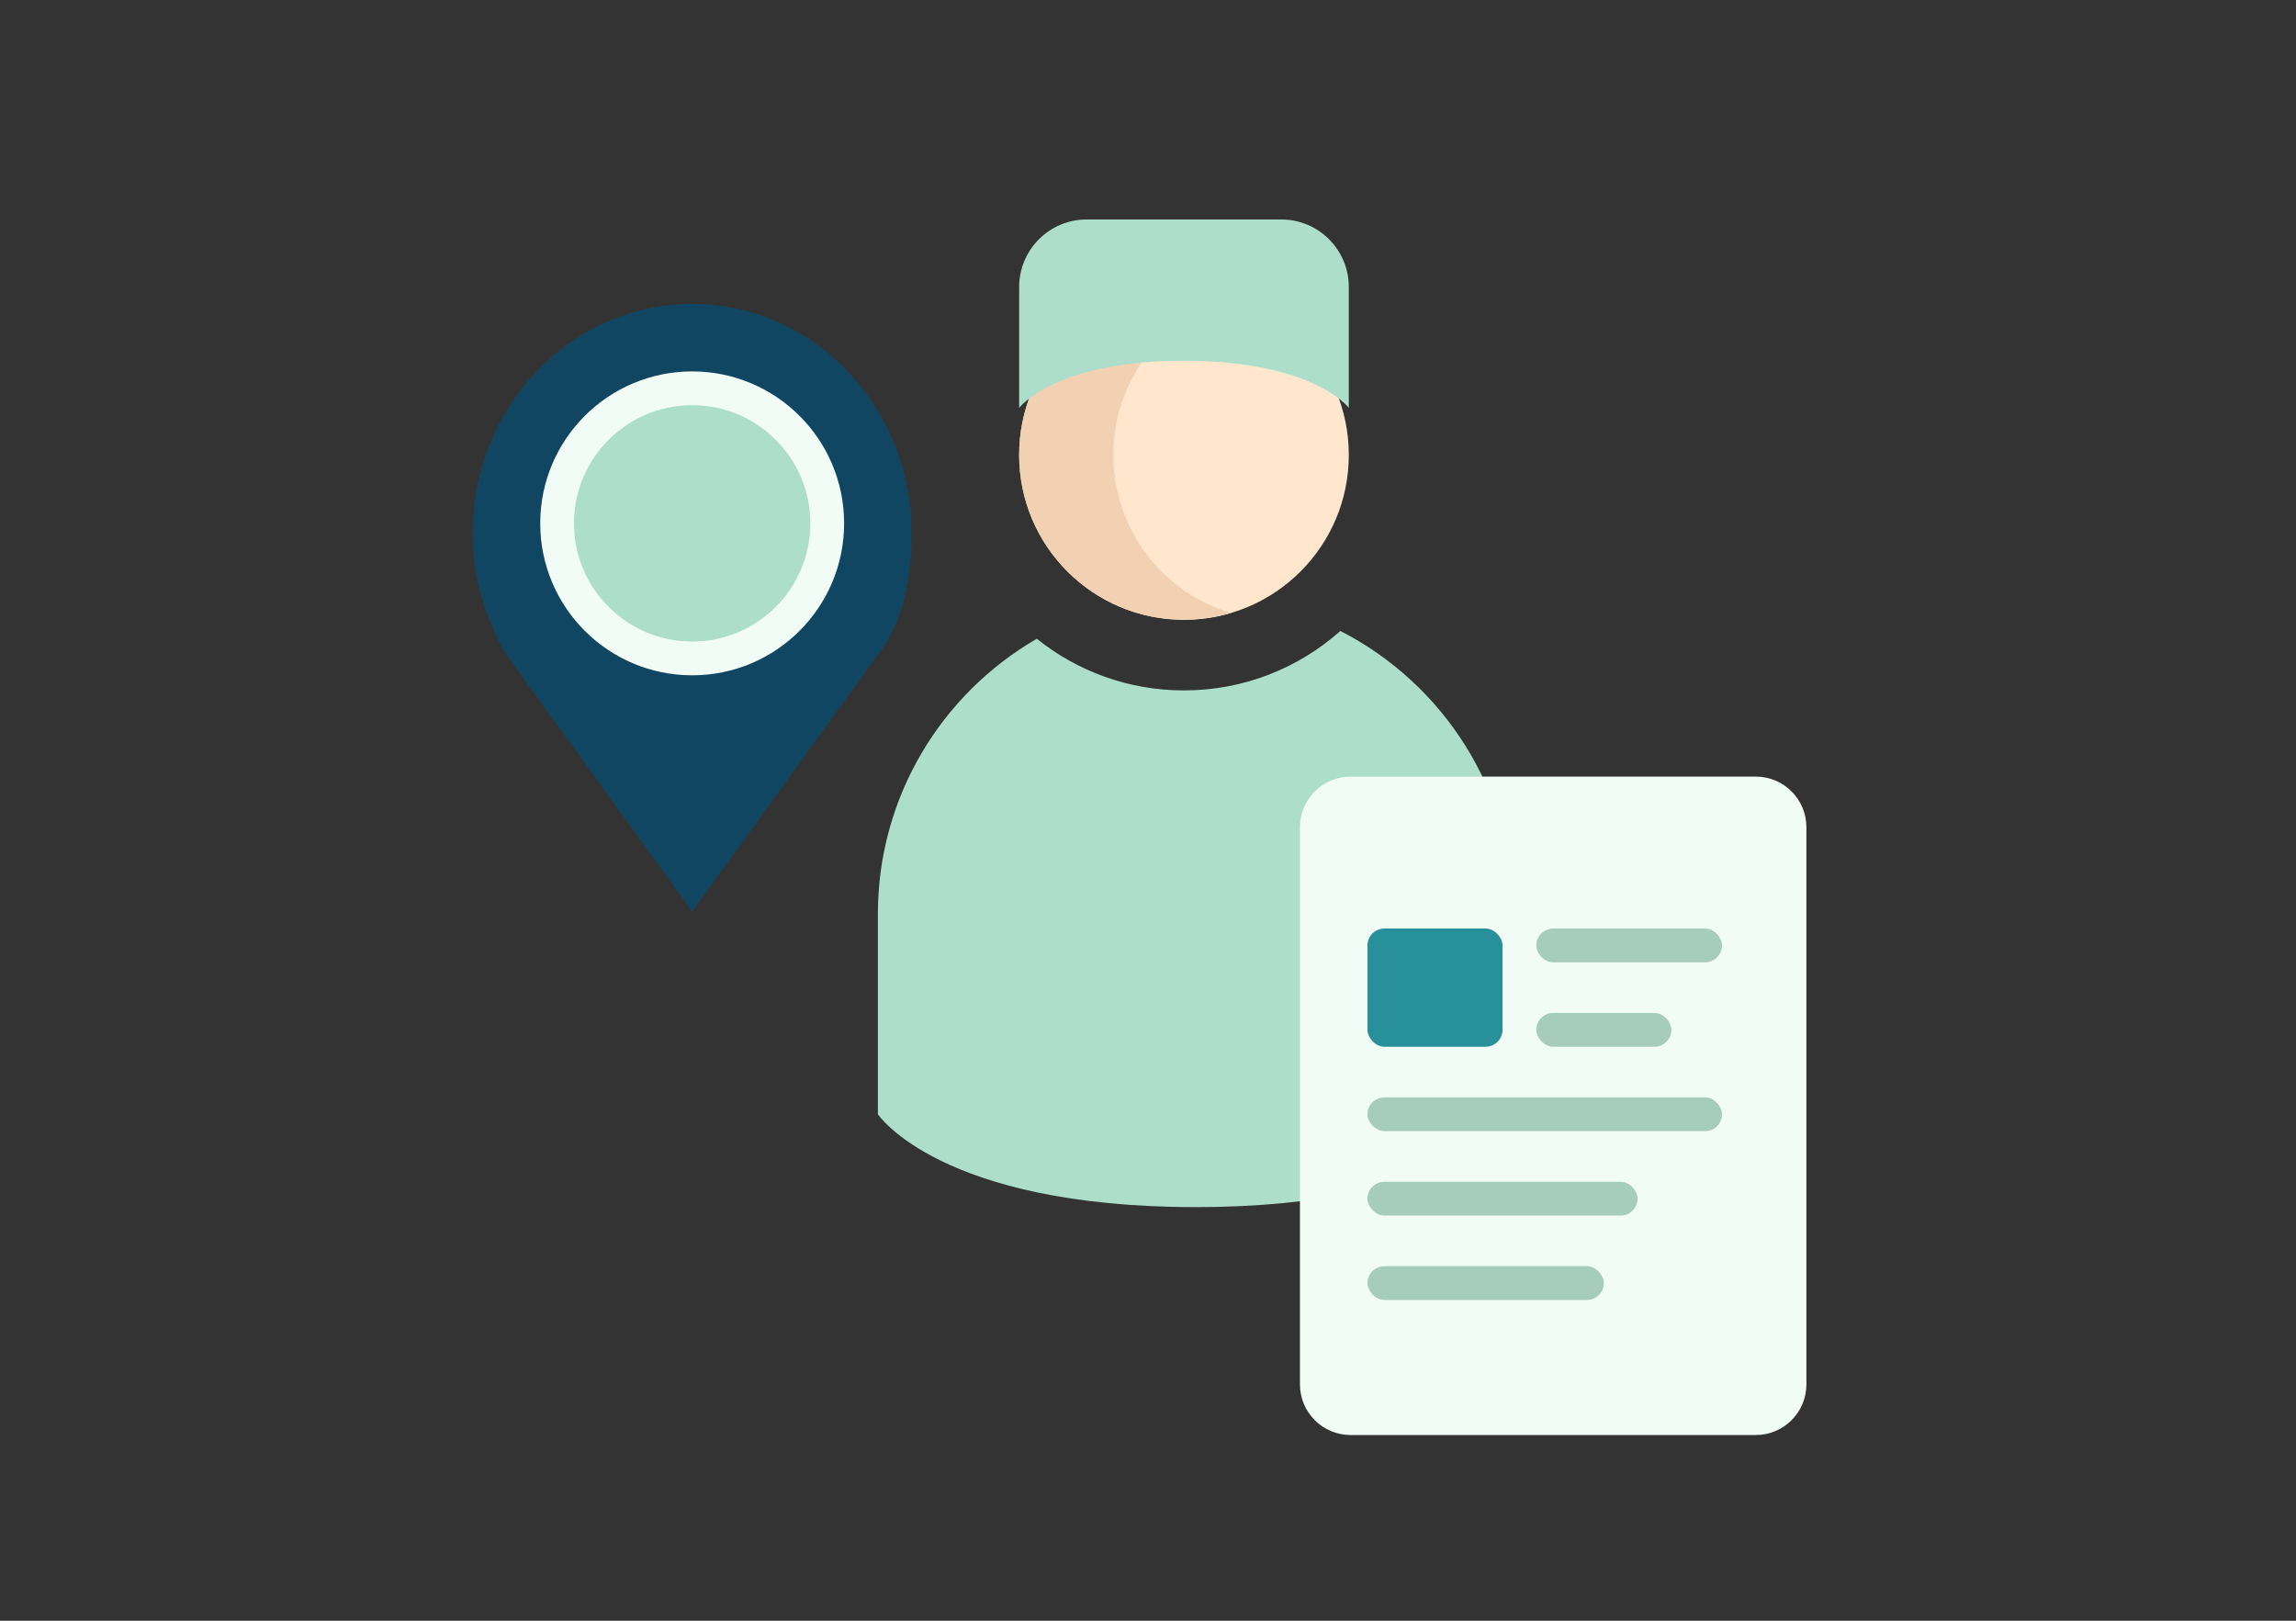 <svg width="136" height="96" viewBox="0 0 136 96" fill="none" xmlns="http://www.w3.org/2000/svg">
<rect x="0" y="0" width="136" height="96" fill="#333333" stroke="none"/>
<ellipse cx="70.131" cy="26.948" rx="9.763" ry="9.763" fill="#FFE7CE"/>
<path d="M72.92 36.306C68.887 35.106 65.946 31.37 65.946 26.947C65.946 22.525 68.887 18.789 72.92 17.589C72.036 17.326 71.1 17.185 70.131 17.185C64.739 17.185 60.368 21.556 60.368 26.948C60.368 32.34 64.739 36.711 70.131 36.711C71.1 36.711 72.036 36.569 72.92 36.306Z" fill="#F2D0B2"/>
<path d="M61.414 37.835C55.786 41.091 52 47.176 52 54.145V66C52 66 55.657 71.5 70.829 71.5C86 71.5 89.657 66 89.657 66V54.145C89.657 46.831 85.487 40.492 79.395 37.373C76.932 39.564 73.687 40.895 70.131 40.895C66.833 40.895 63.802 39.75 61.414 37.835Z" fill="#ADDECC"/>
<path d="M60.368 17C60.368 14.791 62.158 13 64.368 13H75.894C78.103 13 79.894 14.791 79.894 17V24.158C79.894 24.158 77.802 21.368 70.131 21.368C62.46 21.368 60.368 24.158 60.368 24.158V17Z" fill="#ADDECC"/>
<path d="M41 18C48.18 18 54 24.076 54 31.57C54 34.077 53.53 36.665 52.181 38.531L41 54L29.819 38.531C28.5 36 28 33.841 28 31.57C28 24.076 33.82 18 41 18ZM41 25.86C37.979 25.86 35.529 28.417 35.529 31.57C35.529 34.724 37.979 37.281 41 37.281C44.021 37.281 46.471 34.724 46.471 31.57C46.471 28.417 44.021 25.86 41 25.86Z" fill="#114662"/>
<path d="M77 49C77 47.343 78.343 46 80 46H104C105.657 46 107 47.343 107 49V82C107 83.657 105.657 85 104 85H80C78.343 85 77 83.657 77 82V49Z" fill="#F1FCF7"/>
<rect x="91" y="55" width="11" height="2" rx="1" fill="#A6CCBE"/>
<rect x="91" y="60" width="8" height="2" rx="1" fill="#A6CCBE"/>
<rect x="81" y="70" width="16" height="2" rx="1" fill="#A6CCBE"/>
<rect x="81" y="75" width="14" height="2" rx="1" fill="#A6CCBE"/>
<rect x="81" y="65" width="21" height="2" rx="1" fill="#A6CCBE"/>
<circle cx="41" cy="31" r="8" fill="#ADDECC" stroke="#F1FCF7" stroke-width="2"/>
<rect x="81" y="55" width="8" height="7" rx="1" fill="#28909B"/>
</svg>
